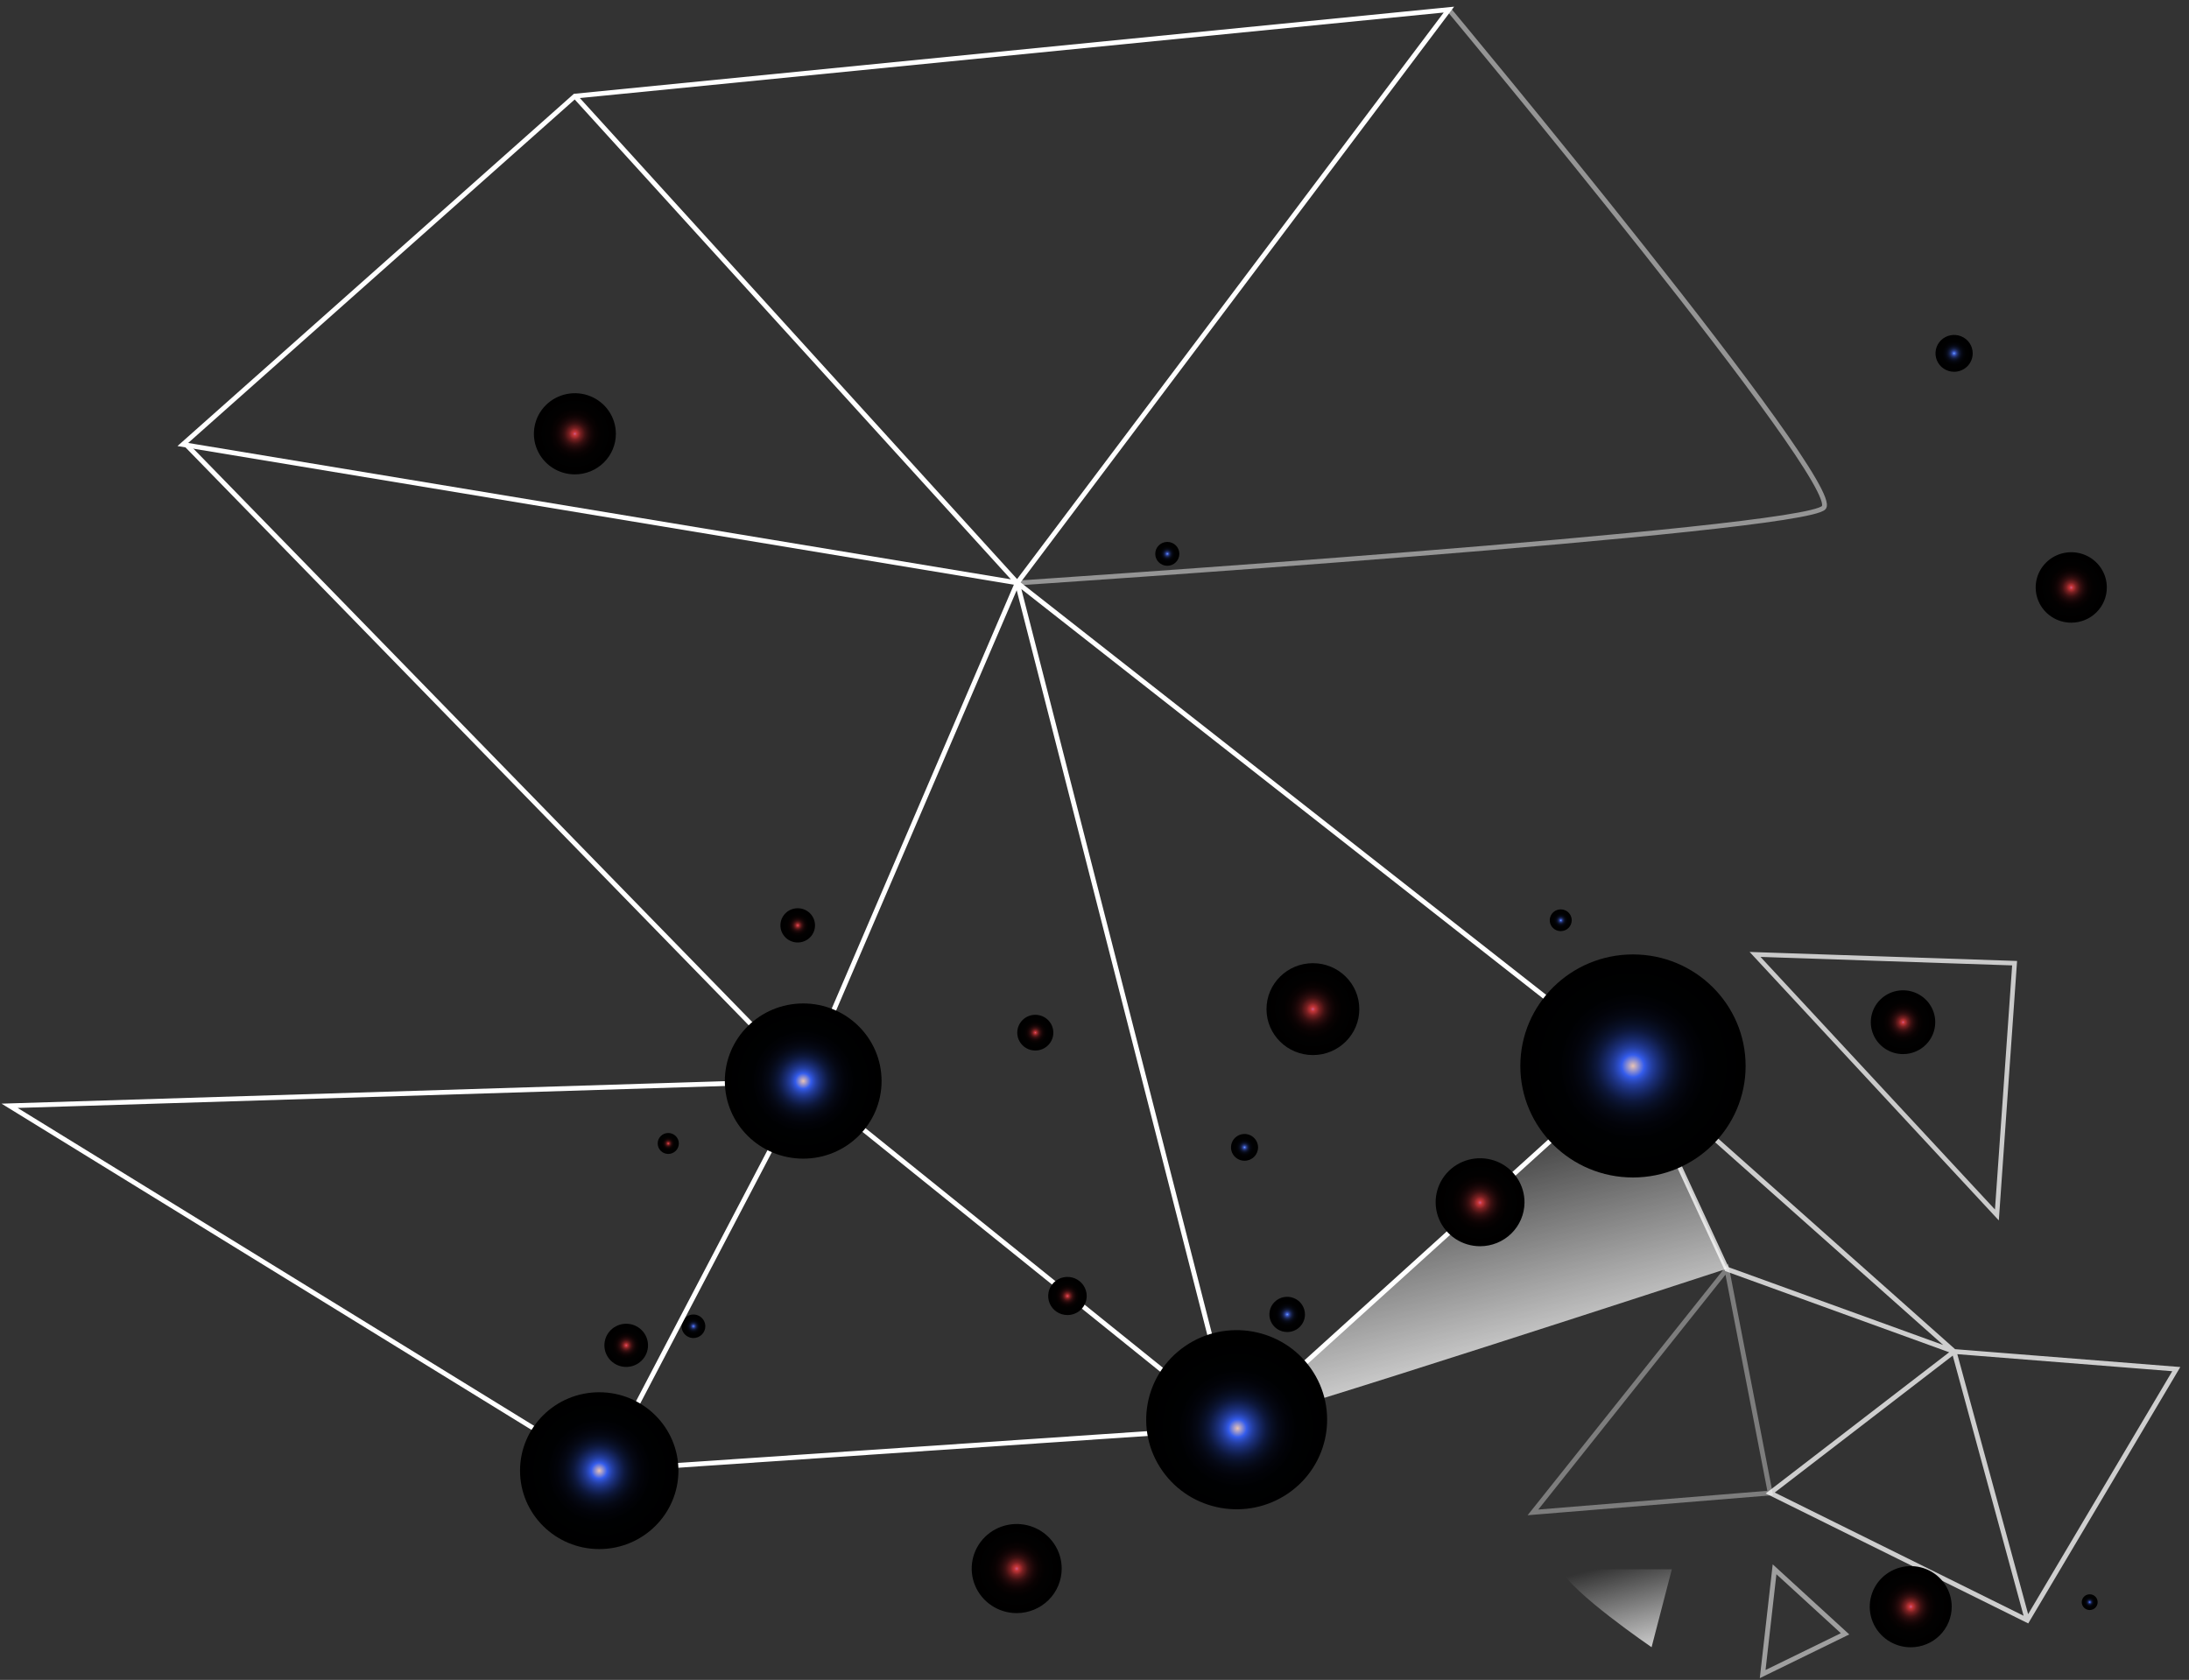 <svg width="228" height="175" viewBox="0 0 228 175" fill="none" xmlns="http://www.w3.org/2000/svg">
<rect x="0" y="0" width="228" height="175" fill="#333333" stroke="none"/>
<path style="mix-blend-mode:screen" opacity="0.35" d="M27.181 54.306C26.592 54.864 37.539 67.159 51.646 81.762C65.753 96.365 77.657 107.747 78.246 107.189C78.835 106.63 67.845 94.31 53.781 79.741C39.717 65.171 27.77 53.722 27.181 54.306Z" fill="url(#paint0_radial_91_756)"/>
<path style="mix-blend-mode:screen" opacity="0.35" d="M127.62 59.853C127.62 60.242 138.388 59.523 151.598 58.246C164.808 56.969 175.44 55.616 175.44 55.219C175.44 54.822 164.663 55.549 151.462 56.825C138.26 58.102 127.552 59.455 127.62 59.853Z" fill="url(#paint1_radial_91_756)"/>
<path style="mix-blend-mode:screen" d="M73.464 138.162C73.464 137.92 73.391 137.683 73.255 137.481C73.119 137.28 72.926 137.122 72.7 137.03C72.473 136.937 72.225 136.913 71.984 136.96C71.744 137.007 71.523 137.124 71.35 137.295C71.177 137.467 71.059 137.685 71.011 137.923C70.964 138.161 70.988 138.408 71.082 138.632C71.176 138.856 71.334 139.047 71.538 139.182C71.742 139.317 71.981 139.389 72.226 139.389C72.554 139.389 72.869 139.259 73.101 139.029C73.334 138.799 73.464 138.488 73.464 138.162Z" fill="url(#paint2_radial_91_756)"/>
<g style="mix-blend-mode:screen">
<path d="M131.036 119.526C131.036 119.25 130.953 118.98 130.798 118.751C130.643 118.521 130.423 118.342 130.166 118.237C129.908 118.131 129.625 118.103 129.352 118.157C129.079 118.211 128.827 118.344 128.63 118.539C128.433 118.734 128.299 118.983 128.245 119.253C128.19 119.524 128.218 119.805 128.325 120.06C128.432 120.315 128.612 120.532 128.844 120.686C129.076 120.839 129.348 120.921 129.627 120.921C130 120.921 130.359 120.774 130.623 120.512C130.887 120.251 131.036 119.896 131.036 119.526Z" fill="url(#paint3_radial_91_756)"/>
</g>
<g style="mix-blend-mode:screen">
<path d="M135.92 136.928C135.92 136.565 135.811 136.21 135.607 135.908C135.403 135.606 135.113 135.37 134.774 135.232C134.435 135.093 134.062 135.057 133.702 135.129C133.343 135.2 133.013 135.376 132.754 135.633C132.495 135.891 132.319 136.219 132.249 136.575C132.178 136.932 132.216 137.301 132.358 137.636C132.499 137.971 132.738 138.257 133.044 138.458C133.35 138.658 133.709 138.764 134.076 138.763C134.319 138.763 134.559 138.715 134.783 138.623C135.008 138.531 135.212 138.395 135.383 138.225C135.554 138.054 135.69 137.852 135.782 137.629C135.874 137.407 135.921 137.168 135.92 136.928Z" fill="url(#paint4_radial_91_756)"/>
</g>
<path style="mix-blend-mode:screen" d="M163.707 95.875C163.708 95.65 163.643 95.43 163.518 95.242C163.392 95.054 163.214 94.908 163.004 94.821C162.795 94.734 162.564 94.711 162.341 94.755C162.119 94.798 161.914 94.906 161.753 95.065C161.593 95.224 161.484 95.427 161.44 95.647C161.396 95.868 161.419 96.096 161.507 96.304C161.595 96.511 161.743 96.688 161.932 96.812C162.122 96.936 162.344 97.001 162.571 96.999C162.872 96.997 163.159 96.878 163.372 96.668C163.584 96.457 163.705 96.172 163.707 95.875Z" fill="url(#paint5_radial_91_756)"/>
<path style="mix-blend-mode:screen" d="M217.658 166.084C218.115 166.084 218.486 166.451 218.486 166.904C218.486 167.357 218.115 167.724 217.658 167.724C217.2 167.724 216.829 167.357 216.829 166.904C216.829 166.451 217.2 166.084 217.658 166.084Z" fill="url(#paint6_radial_91_756)"/>
<path style="mix-blend-mode:screen" d="M205.472 36.81C205.472 36.431 205.359 36.06 205.146 35.744C204.933 35.428 204.63 35.182 204.276 35.037C203.921 34.892 203.532 34.854 203.156 34.928C202.78 35.002 202.434 35.185 202.163 35.453C201.892 35.722 201.707 36.064 201.633 36.436C201.558 36.808 201.596 37.194 201.743 37.545C201.89 37.896 202.138 38.196 202.457 38.407C202.776 38.617 203.15 38.73 203.534 38.73C204.048 38.73 204.541 38.528 204.905 38.168C205.268 37.808 205.472 37.32 205.472 36.81Z" fill="url(#paint7_radial_91_756)"/>
<path style="mix-blend-mode:screen" d="M121.583 56.454C122.276 56.454 122.838 57.01 122.838 57.697C122.838 58.383 122.276 58.94 121.583 58.94C120.889 58.94 120.327 58.383 120.327 57.697C120.327 57.01 120.889 56.454 121.583 56.454Z" fill="url(#paint8_radial_91_756)"/>
<g style="mix-blend-mode:overlay" opacity="0.53">
<path d="M183.595 174.396L184.833 163.479L192.177 170.202L183.595 174.396Z" stroke="white" stroke-width="0.5" stroke-miterlimit="10"/>
</g>
<g style="mix-blend-mode:overlay" opacity="0.74">
<path d="M182.801 99.426L209.836 100.339L207.991 126.569L182.801 99.426Z" stroke="white" stroke-width="0.48" stroke-miterlimit="10"/>
</g>
<g style="mix-blend-mode:overlay">
<path d="M19.377 46.306L83.993 112.617L1 115.196L62.739 153.205L83.993 112.617" stroke="white" stroke-width="0.5" stroke-miterlimit="10"/>
</g>
<g style="mix-blend-mode:overlay" opacity="0.36">
<path d="M159.668 157.552L184.38 155.531L179.863 132.209L159.668 157.552Z" stroke="white" stroke-width="0.5" stroke-miterlimit="10"/>
</g>
<g style="mix-blend-mode:overlay" opacity="0.76">
<path d="M211.159 168.79L226.675 142.627L203.534 140.792L170.086 111.053L179.863 132.21L203.534 140.792L184.38 155.531L211.159 168.79ZM211.159 168.79L203.534 140.792" stroke="white" stroke-width="0.5" stroke-miterlimit="10"/>
</g>
<g style="mix-blend-mode:overlay">
<path d="M59.878 10.014L150.915 1L105.956 60.715L128.482 148.732L83.66 112.617L105.956 60.715L19.043 46.306L59.878 10.014ZM59.878 10.014L105.956 60.715L170.086 111.053L128.482 148.732L62.414 153.205" stroke="white" stroke-width="0.5" stroke-miterlimit="10"/>
</g>
<g style="mix-blend-mode:overlay" opacity="0.48">
<path d="M150.915 1C150.915 1 192.1 50.433 189.956 52.877C187.813 55.32 105.964 60.732 105.964 60.732" stroke="white" stroke-width="0.5" stroke-miterlimit="10"/>
</g>
<path style="mix-blend-mode:overlay" d="M128.815 148.233C129.951 148.479 179.863 132.167 179.863 132.167L170.086 111.028L128.815 148.233Z" fill="url(#paint9_linear_91_756)"/>
<path style="mix-blend-mode:overlay" d="M162.571 163.479C163.621 165.864 172.024 171.597 172.024 171.597L174.133 163.479H162.571Z" fill="url(#paint10_linear_91_756)"/>
<g style="mix-blend-mode:screen">
<path d="M83.66 104.533C88.168 104.533 91.823 108.153 91.823 112.617C91.823 117.082 88.168 120.701 83.66 120.701C79.151 120.701 75.496 117.082 75.496 112.617C75.496 108.153 79.151 104.533 83.66 104.533Z" fill="url(#paint11_radial_91_756)"/>
</g>
<g style="mix-blend-mode:screen">
<path d="M136.545 142.572C139.515 146.804 138.459 152.618 134.186 155.56C129.913 158.501 124.04 157.455 121.07 153.224C118.1 148.992 119.156 143.178 123.429 140.236C127.702 137.295 133.574 138.34 136.545 142.572Z" fill="url(#paint12_radial_91_756)"/>
</g>
<g style="mix-blend-mode:screen">
<path d="M62.414 145.037C66.97 145.037 70.663 148.694 70.663 153.205C70.663 157.717 66.97 161.374 62.414 161.374C57.858 161.374 54.165 157.717 54.165 153.205C54.165 148.694 57.858 145.037 62.414 145.037Z" fill="url(#paint13_radial_91_756)"/>
</g>
<g style="mix-blend-mode:screen">
<path d="M170.086 99.426C176.566 99.426 181.819 104.628 181.819 111.045C181.819 117.461 176.566 122.663 170.086 122.663C163.606 122.663 158.353 117.461 158.353 111.045C158.353 104.628 163.606 99.426 170.086 99.426Z" fill="url(#paint14_radial_91_756)"/>
</g>
<g style="mix-blend-mode:screen">
<path d="M69.604 118.029C70.213 118.029 70.706 118.517 70.706 119.12C70.706 119.722 70.213 120.211 69.604 120.211C68.996 120.211 68.503 119.722 68.503 119.12C68.503 118.517 68.996 118.029 69.604 118.029Z" fill="url(#paint15_radial_91_756)"/>
</g>
<g style="mix-blend-mode:screen">
<path d="M65.224 137.9C66.478 137.9 67.495 138.907 67.495 140.15C67.495 141.392 66.478 142.399 65.224 142.399C63.969 142.399 62.952 141.392 62.952 140.15C62.952 138.907 63.969 137.9 65.224 137.9Z" fill="url(#paint16_radial_91_756)"/>
</g>
<g style="mix-blend-mode:screen">
<path d="M83.088 94.615C84.083 94.615 84.89 95.413 84.89 96.399C84.89 97.384 84.083 98.183 83.088 98.183C82.093 98.183 81.286 97.384 81.286 96.399C81.286 95.413 82.093 94.615 83.088 94.615Z" fill="url(#paint17_radial_91_756)"/>
</g>
<g style="mix-blend-mode:screen">
<path d="M107.835 105.717C108.872 105.717 109.713 106.55 109.713 107.578C109.713 108.605 108.872 109.438 107.835 109.438C106.797 109.438 105.956 108.605 105.956 107.578C105.956 106.55 106.797 105.717 107.835 105.717Z" fill="url(#paint18_radial_91_756)"/>
</g>
<g style="mix-blend-mode:screen">
<path d="M136.748 100.339C139.418 100.339 141.582 102.482 141.582 105.125C141.582 107.769 139.418 109.911 136.748 109.911C134.079 109.911 131.915 107.769 131.915 105.125C131.915 102.482 134.079 100.339 136.748 100.339Z" fill="url(#paint19_radial_91_756)"/>
</g>
<path style="mix-blend-mode:screen" d="M64.148 45.19C64.148 44.354 63.897 43.537 63.428 42.841C62.959 42.146 62.292 41.604 61.512 41.284C60.732 40.964 59.873 40.88 59.045 41.044C58.217 41.207 57.456 41.609 56.859 42.201C56.262 42.792 55.855 43.545 55.691 44.365C55.526 45.186 55.61 46.036 55.934 46.808C56.257 47.581 56.804 48.241 57.506 48.706C58.208 49.17 59.034 49.418 59.878 49.418C61.011 49.418 62.096 48.973 62.897 48.18C63.698 47.387 64.148 46.312 64.148 45.19Z" fill="url(#paint20_radial_91_756)"/>
<path style="mix-blend-mode:screen" d="M113.189 135.008C113.189 134.615 113.071 134.231 112.85 133.904C112.63 133.578 112.317 133.323 111.95 133.172C111.583 133.022 111.18 132.983 110.79 133.059C110.401 133.136 110.044 133.325 109.763 133.603C109.482 133.881 109.291 134.235 109.214 134.621C109.136 135.006 109.176 135.406 109.328 135.769C109.48 136.132 109.737 136.442 110.067 136.661C110.397 136.879 110.785 136.995 111.182 136.995C111.714 136.995 112.225 136.786 112.601 136.413C112.977 136.041 113.189 135.535 113.189 135.008Z" fill="url(#paint21_radial_91_756)"/>
<path style="mix-blend-mode:screen" d="M158.788 125.284C158.797 124.376 158.532 123.486 158.029 122.727C157.526 121.967 156.806 121.373 155.961 121.02C155.116 120.667 154.184 120.57 153.283 120.742C152.383 120.914 151.554 121.347 150.903 121.986C150.251 122.625 149.806 123.442 149.624 124.332C149.442 125.222 149.531 126.146 149.88 126.986C150.229 127.826 150.822 128.544 151.584 129.05C152.346 129.555 153.243 129.825 154.16 129.825C155.38 129.825 156.551 129.348 157.418 128.498C158.284 127.647 158.777 126.492 158.788 125.284Z" fill="url(#paint22_radial_91_756)"/>
<path style="mix-blend-mode:screen" d="M203.286 167.377C203.286 166.541 203.036 165.724 202.567 165.029C202.098 164.333 201.431 163.791 200.651 163.471C199.87 163.151 199.012 163.068 198.184 163.231C197.355 163.394 196.595 163.797 195.998 164.388C195.4 164.979 194.994 165.732 194.829 166.553C194.664 167.373 194.749 168.223 195.072 168.995C195.395 169.768 195.942 170.428 196.645 170.893C197.347 171.357 198.172 171.605 199.017 171.605C200.149 171.605 201.235 171.16 202.036 170.367C202.836 169.574 203.286 168.499 203.286 167.377Z" fill="url(#paint23_radial_91_756)"/>
<path style="mix-blend-mode:screen" d="M110.584 163.412C110.586 162.493 110.312 161.595 109.798 160.83C109.284 160.066 108.553 159.469 107.696 159.117C106.84 158.764 105.897 158.671 104.987 158.849C104.077 159.027 103.241 159.469 102.584 160.118C101.928 160.766 101.48 161.594 101.299 162.494C101.117 163.395 101.21 164.329 101.564 165.178C101.919 166.026 102.52 166.752 103.291 167.262C104.062 167.773 104.969 168.045 105.896 168.045C107.138 168.045 108.329 167.557 109.208 166.689C110.087 165.82 110.582 164.641 110.584 163.412Z" fill="url(#paint24_radial_91_756)"/>
<path style="mix-blend-mode:screen" d="M201.57 106.495C201.572 105.837 201.376 105.194 201.008 104.646C200.64 104.098 200.116 103.671 199.502 103.418C198.889 103.166 198.213 103.099 197.561 103.227C196.91 103.355 196.311 103.672 195.841 104.137C195.371 104.602 195.051 105.195 194.922 105.841C194.793 106.486 194.86 107.155 195.115 107.762C195.37 108.37 195.802 108.889 196.355 109.253C196.908 109.618 197.558 109.812 198.222 109.81C199.11 109.808 199.96 109.458 200.587 108.837C201.214 108.215 201.568 107.374 201.57 106.495Z" fill="url(#paint25_radial_91_756)"/>
<path style="mix-blend-mode:screen" d="M219.442 61.206C219.444 60.48 219.228 59.769 218.822 59.164C218.416 58.56 217.838 58.088 217.161 57.809C216.484 57.53 215.738 57.456 215.019 57.597C214.299 57.737 213.638 58.086 213.119 58.599C212.6 59.112 212.246 59.766 212.102 60.478C211.959 61.19 212.031 61.929 212.312 62.6C212.592 63.271 213.067 63.844 213.677 64.248C214.286 64.652 215.003 64.867 215.736 64.867C216.718 64.867 217.659 64.482 218.354 63.795C219.049 63.109 219.44 62.178 219.442 61.206Z" fill="url(#paint26_radial_91_756)"/>
<defs>
<radialGradient id="paint0_radial_91_756" cx="0" cy="0" r="1" gradientUnits="userSpaceOnUse" gradientTransform="translate(25.616 30.838) rotate(-134.451) scale(32.296 1.357)">
<stop stop-color="white"/>
<stop offset="0.17" stop-color="#D6EBFE" stop-opacity="0.76"/>
<stop offset="0.32" stop-color="#B3DBFC" stop-opacity="0.55"/>
<stop offset="0.39" stop-color="#A5D4FC" stop-opacity="0.47"/>
<stop offset="0.49" stop-color="#8BB5FB" stop-opacity="0.35"/>
<stop offset="0.64" stop-color="#6C8DFA" stop-opacity="0.2"/>
<stop offset="0.78" stop-color="#5571F9" stop-opacity="0.09"/>
<stop offset="0.91" stop-color="#4760F8" stop-opacity="0.02"/>
<stop offset="1" stop-color="#425AF8" stop-opacity="0"/>
</radialGradient>
<radialGradient id="paint1_radial_91_756" cx="0" cy="0" r="1" gradientUnits="userSpaceOnUse" gradientTransform="translate(138.939 51.532) rotate(173.721) scale(21.091 0.546)">
<stop stop-color="white"/>
<stop offset="0.17" stop-color="#D6EBFE" stop-opacity="0.76"/>
<stop offset="0.32" stop-color="#B3DBFC" stop-opacity="0.55"/>
<stop offset="0.39" stop-color="#A5D4FC" stop-opacity="0.47"/>
<stop offset="0.49" stop-color="#8BB5FB" stop-opacity="0.35"/>
<stop offset="0.64" stop-color="#6C8DFA" stop-opacity="0.2"/>
<stop offset="0.78" stop-color="#5571F9" stop-opacity="0.09"/>
<stop offset="0.91" stop-color="#4760F8" stop-opacity="0.02"/>
<stop offset="1" stop-color="#425AF8" stop-opacity="0"/>
</radialGradient>
<radialGradient id="paint2_radial_91_756" cx="0" cy="0" r="1" gradientUnits="userSpaceOnUse" gradientTransform="translate(72.226 138.162) scale(1.238 1.226)">
<stop stop-color="#7BB7E9"/>
<stop offset="0.05" stop-color="#4667E2"/>
<stop offset="0.08" stop-color="#3D5AC6"/>
<stop offset="0.12" stop-color="#31479D"/>
<stop offset="0.16" stop-color="#253677"/>
<stop offset="0.22" stop-color="#1B2757"/>
<stop offset="0.27" stop-color="#121B3B"/>
<stop offset="0.34" stop-color="#0C1125"/>
<stop offset="0.41" stop-color="#060915"/>
<stop offset="0.51" stop-color="#030409"/>
<stop offset="0.64" stop-color="#010102"/>
<stop offset="1"/>
</radialGradient>
<radialGradient id="paint3_radial_91_756" cx="0" cy="0" r="1" gradientUnits="userSpaceOnUse" gradientTransform="translate(129.627 119.526) scale(1.409 1.395)">
<stop stop-color="#7BB7E9"/>
<stop offset="0.05" stop-color="#4667E2"/>
<stop offset="0.08" stop-color="#3D5AC6"/>
<stop offset="0.12" stop-color="#31479D"/>
<stop offset="0.16" stop-color="#253677"/>
<stop offset="0.22" stop-color="#1B2757"/>
<stop offset="0.27" stop-color="#121B3B"/>
<stop offset="0.34" stop-color="#0C1125"/>
<stop offset="0.41" stop-color="#060915"/>
<stop offset="0.51" stop-color="#030409"/>
<stop offset="0.64" stop-color="#010102"/>
<stop offset="1"/>
</radialGradient>
<radialGradient id="paint4_radial_91_756" cx="0" cy="0" r="1" gradientUnits="userSpaceOnUse" gradientTransform="translate(134.076 136.928) scale(1.853 1.835)">
<stop stop-color="#7BB7E9"/>
<stop offset="0.05" stop-color="#4667E2"/>
<stop offset="0.08" stop-color="#3D5AC6"/>
<stop offset="0.12" stop-color="#31479D"/>
<stop offset="0.16" stop-color="#253677"/>
<stop offset="0.22" stop-color="#1B2757"/>
<stop offset="0.27" stop-color="#121B3B"/>
<stop offset="0.34" stop-color="#0C1125"/>
<stop offset="0.41" stop-color="#060915"/>
<stop offset="0.51" stop-color="#030409"/>
<stop offset="0.64" stop-color="#010102"/>
<stop offset="1"/>
</radialGradient>
<radialGradient id="paint5_radial_91_756" cx="0" cy="0" r="1" gradientUnits="userSpaceOnUse" gradientTransform="translate(162.571 95.875) scale(1.136 1.125)">
<stop stop-color="#7BB7E9"/>
<stop offset="0.05" stop-color="#4667E2"/>
<stop offset="0.08" stop-color="#3D5AC6"/>
<stop offset="0.12" stop-color="#31479D"/>
<stop offset="0.16" stop-color="#253677"/>
<stop offset="0.22" stop-color="#1B2757"/>
<stop offset="0.27" stop-color="#121B3B"/>
<stop offset="0.34" stop-color="#0C1125"/>
<stop offset="0.41" stop-color="#060915"/>
<stop offset="0.51" stop-color="#030409"/>
<stop offset="0.64" stop-color="#010102"/>
<stop offset="1"/>
</radialGradient>
<radialGradient id="paint6_radial_91_756" cx="0" cy="0" r="1" gradientUnits="userSpaceOnUse" gradientTransform="translate(217.658 166.904) scale(0.828 0.82)">
<stop stop-color="#7BB7E9"/>
<stop offset="0.05" stop-color="#4667E2"/>
<stop offset="0.08" stop-color="#3D5AC6"/>
<stop offset="0.12" stop-color="#31479D"/>
<stop offset="0.16" stop-color="#253677"/>
<stop offset="0.22" stop-color="#1B2757"/>
<stop offset="0.27" stop-color="#121B3B"/>
<stop offset="0.34" stop-color="#0C1125"/>
<stop offset="0.41" stop-color="#060915"/>
<stop offset="0.51" stop-color="#030409"/>
<stop offset="0.64" stop-color="#010102"/>
<stop offset="1"/>
</radialGradient>
<radialGradient id="paint7_radial_91_756" cx="0" cy="0" r="1" gradientUnits="userSpaceOnUse" gradientTransform="translate(203.534 36.81) scale(1.938 1.919)">
<stop stop-color="#7BB7E9"/>
<stop offset="0.05" stop-color="#4667E2"/>
<stop offset="0.08" stop-color="#3D5AC6"/>
<stop offset="0.12" stop-color="#31479D"/>
<stop offset="0.16" stop-color="#253677"/>
<stop offset="0.22" stop-color="#1B2757"/>
<stop offset="0.27" stop-color="#121B3B"/>
<stop offset="0.34" stop-color="#0C1125"/>
<stop offset="0.41" stop-color="#060915"/>
<stop offset="0.51" stop-color="#030409"/>
<stop offset="0.64" stop-color="#010102"/>
<stop offset="1"/>
</radialGradient>
<radialGradient id="paint8_radial_91_756" cx="0" cy="0" r="1" gradientUnits="userSpaceOnUse" gradientTransform="translate(121.583 57.697) scale(1.255 1.243)">
<stop stop-color="#7BB7E9"/>
<stop offset="0.05" stop-color="#4667E2"/>
<stop offset="0.08" stop-color="#3D5AC6"/>
<stop offset="0.12" stop-color="#31479D"/>
<stop offset="0.16" stop-color="#253677"/>
<stop offset="0.22" stop-color="#1B2757"/>
<stop offset="0.27" stop-color="#121B3B"/>
<stop offset="0.34" stop-color="#0C1125"/>
<stop offset="0.41" stop-color="#060915"/>
<stop offset="0.51" stop-color="#030409"/>
<stop offset="0.64" stop-color="#010102"/>
<stop offset="1"/>
</radialGradient>
<linearGradient id="paint9_linear_91_756" x1="156.73" y1="149.316" x2="148.85" y2="118.795" gradientUnits="userSpaceOnUse">
<stop stop-color="white"/>
<stop offset="1" stop-color="white" stop-opacity="0"/>
</linearGradient>
<linearGradient id="paint10_linear_91_756" x1="171.392" y1="175.03" x2="168.257" y2="162.906" gradientUnits="userSpaceOnUse">
<stop stop-color="white"/>
<stop offset="1" stop-color="white" stop-opacity="0"/>
</linearGradient>
<radialGradient id="paint11_radial_91_756" cx="0" cy="0" r="1" gradientUnits="userSpaceOnUse" gradientTransform="translate(83.66 112.617) scale(8.164 8.084)">
<stop stop-color="#E9C3B4"/>
<stop offset="0.1" stop-color="#345CEC"/>
<stop offset="0.13" stop-color="#2C4DC6"/>
<stop offset="0.17" stop-color="#233D9D"/>
<stop offset="0.22" stop-color="#1A2E77"/>
<stop offset="0.27" stop-color="#132257"/>
<stop offset="0.32" stop-color="#0D173B"/>
<stop offset="0.38" stop-color="#080F25"/>
<stop offset="0.45" stop-color="#050814"/>
<stop offset="0.54" stop-color="#020309"/>
<stop offset="0.66" stop-color="#000102"/>
<stop offset="1"/>
</radialGradient>
<radialGradient id="paint12_radial_91_756" cx="0" cy="0" r="1" gradientUnits="userSpaceOnUse" gradientTransform="translate(128.898 148.793) scale(9.41 9.318)">
<stop stop-color="#E9C3B4"/>
<stop offset="0.1" stop-color="#345CEC"/>
<stop offset="0.13" stop-color="#2C4DC6"/>
<stop offset="0.17" stop-color="#233D9D"/>
<stop offset="0.22" stop-color="#1A2E77"/>
<stop offset="0.27" stop-color="#132257"/>
<stop offset="0.32" stop-color="#0D173B"/>
<stop offset="0.38" stop-color="#080F25"/>
<stop offset="0.45" stop-color="#050814"/>
<stop offset="0.54" stop-color="#020309"/>
<stop offset="0.66" stop-color="#000102"/>
<stop offset="1"/>
</radialGradient>
<radialGradient id="paint13_radial_91_756" cx="0" cy="0" r="1" gradientUnits="userSpaceOnUse" gradientTransform="translate(62.414 153.205) scale(8.249 8.168)">
<stop stop-color="#E9C3B4"/>
<stop offset="0.1" stop-color="#345CEC"/>
<stop offset="0.13" stop-color="#2C4DC6"/>
<stop offset="0.17" stop-color="#233D9D"/>
<stop offset="0.22" stop-color="#1A2E77"/>
<stop offset="0.27" stop-color="#132257"/>
<stop offset="0.32" stop-color="#0D173B"/>
<stop offset="0.38" stop-color="#080F25"/>
<stop offset="0.45" stop-color="#050814"/>
<stop offset="0.54" stop-color="#020309"/>
<stop offset="0.66" stop-color="#000102"/>
<stop offset="1"/>
</radialGradient>
<radialGradient id="paint14_radial_91_756" cx="0" cy="0" r="1" gradientUnits="userSpaceOnUse" gradientTransform="translate(170.086 111.045) scale(11.733 11.618)">
<stop stop-color="#E9C3B4"/>
<stop offset="0.1" stop-color="#345CEC"/>
<stop offset="0.13" stop-color="#2C4DC6"/>
<stop offset="0.17" stop-color="#233D9D"/>
<stop offset="0.22" stop-color="#1A2E77"/>
<stop offset="0.27" stop-color="#132257"/>
<stop offset="0.32" stop-color="#0D173B"/>
<stop offset="0.38" stop-color="#080F25"/>
<stop offset="0.45" stop-color="#050814"/>
<stop offset="0.54" stop-color="#020309"/>
<stop offset="0.66" stop-color="#000102"/>
<stop offset="1"/>
</radialGradient>
<radialGradient id="paint15_radial_91_756" cx="0" cy="0" r="1" gradientUnits="userSpaceOnUse" gradientTransform="translate(69.604 119.12) scale(1.102 1.091)">
<stop stop-color="#CD5988"/>
<stop offset="0.05" stop-color="#C43538"/>
<stop offset="0.1" stop-color="#9B2A2C"/>
<stop offset="0.14" stop-color="#772022"/>
<stop offset="0.2" stop-color="#571718"/>
<stop offset="0.25" stop-color="#3B1011"/>
<stop offset="0.32" stop-color="#250A0B"/>
<stop offset="0.4" stop-color="#140506"/>
<stop offset="0.49" stop-color="#090202"/>
<stop offset="0.63" stop-color="#020101"/>
<stop offset="1"/>
</radialGradient>
<radialGradient id="paint16_radial_91_756" cx="0" cy="0" r="1" gradientUnits="userSpaceOnUse" gradientTransform="translate(65.224 140.15) scale(2.271 2.249)">
<stop stop-color="#CD5988"/>
<stop offset="0.05" stop-color="#C43538"/>
<stop offset="0.1" stop-color="#9B2A2C"/>
<stop offset="0.14" stop-color="#772022"/>
<stop offset="0.2" stop-color="#571718"/>
<stop offset="0.25" stop-color="#3B1011"/>
<stop offset="0.32" stop-color="#250A0B"/>
<stop offset="0.4" stop-color="#140506"/>
<stop offset="0.49" stop-color="#090202"/>
<stop offset="0.63" stop-color="#020101"/>
<stop offset="1"/>
</radialGradient>
<radialGradient id="paint17_radial_91_756" cx="0" cy="0" r="1" gradientUnits="userSpaceOnUse" gradientTransform="translate(83.088 96.399) scale(1.802 1.784)">
<stop stop-color="#CD5988"/>
<stop offset="0.05" stop-color="#C43538"/>
<stop offset="0.1" stop-color="#9B2A2C"/>
<stop offset="0.14" stop-color="#772022"/>
<stop offset="0.2" stop-color="#571718"/>
<stop offset="0.25" stop-color="#3B1011"/>
<stop offset="0.32" stop-color="#250A0B"/>
<stop offset="0.4" stop-color="#140506"/>
<stop offset="0.49" stop-color="#090202"/>
<stop offset="0.63" stop-color="#020101"/>
<stop offset="1"/>
</radialGradient>
<radialGradient id="paint18_radial_91_756" cx="0" cy="0" r="1" gradientUnits="userSpaceOnUse" gradientTransform="translate(107.835 107.578) scale(1.879 1.86)">
<stop stop-color="#CD5988"/>
<stop offset="0.05" stop-color="#C43538"/>
<stop offset="0.1" stop-color="#9B2A2C"/>
<stop offset="0.14" stop-color="#772022"/>
<stop offset="0.2" stop-color="#571718"/>
<stop offset="0.25" stop-color="#3B1011"/>
<stop offset="0.32" stop-color="#250A0B"/>
<stop offset="0.4" stop-color="#140506"/>
<stop offset="0.49" stop-color="#090202"/>
<stop offset="0.63" stop-color="#020101"/>
<stop offset="1"/>
</radialGradient>
<radialGradient id="paint19_radial_91_756" cx="0" cy="0" r="1" gradientUnits="userSpaceOnUse" gradientTransform="translate(136.748 105.125) scale(4.833 4.786)">
<stop stop-color="#CD5988"/>
<stop offset="0.05" stop-color="#C43538"/>
<stop offset="0.1" stop-color="#9B2A2C"/>
<stop offset="0.14" stop-color="#772022"/>
<stop offset="0.2" stop-color="#571718"/>
<stop offset="0.25" stop-color="#3B1011"/>
<stop offset="0.32" stop-color="#250A0B"/>
<stop offset="0.4" stop-color="#140506"/>
<stop offset="0.49" stop-color="#090202"/>
<stop offset="0.63" stop-color="#020101"/>
<stop offset="1"/>
</radialGradient>
<radialGradient id="paint20_radial_91_756" cx="0" cy="0" r="1" gradientUnits="userSpaceOnUse" gradientTransform="translate(59.878 45.19) scale(4.27 4.228)">
<stop stop-color="#CD5988"/>
<stop offset="0.05" stop-color="#C43538"/>
<stop offset="0.1" stop-color="#9B2A2C"/>
<stop offset="0.14" stop-color="#772022"/>
<stop offset="0.2" stop-color="#571718"/>
<stop offset="0.25" stop-color="#3B1011"/>
<stop offset="0.32" stop-color="#250A0B"/>
<stop offset="0.4" stop-color="#140506"/>
<stop offset="0.49" stop-color="#090202"/>
<stop offset="0.63" stop-color="#020101"/>
<stop offset="1"/>
</radialGradient>
<radialGradient id="paint21_radial_91_756" cx="0" cy="0" r="1" gradientUnits="userSpaceOnUse" gradientTransform="translate(111.182 135.008) scale(2.007 1.987)">
<stop stop-color="#CD5988"/>
<stop offset="0.05" stop-color="#C43538"/>
<stop offset="0.1" stop-color="#9B2A2C"/>
<stop offset="0.14" stop-color="#772022"/>
<stop offset="0.2" stop-color="#571718"/>
<stop offset="0.25" stop-color="#3B1011"/>
<stop offset="0.32" stop-color="#250A0B"/>
<stop offset="0.4" stop-color="#140506"/>
<stop offset="0.49" stop-color="#090202"/>
<stop offset="0.63" stop-color="#020101"/>
<stop offset="1"/>
</radialGradient>
<radialGradient id="paint22_radial_91_756" cx="0" cy="0" r="1" gradientUnits="userSpaceOnUse" gradientTransform="translate(154.16 125.284) scale(4.628 4.583)">
<stop stop-color="#CD5988"/>
<stop offset="0.05" stop-color="#C43538"/>
<stop offset="0.1" stop-color="#9B2A2C"/>
<stop offset="0.14" stop-color="#772022"/>
<stop offset="0.2" stop-color="#571718"/>
<stop offset="0.25" stop-color="#3B1011"/>
<stop offset="0.32" stop-color="#250A0B"/>
<stop offset="0.4" stop-color="#140506"/>
<stop offset="0.49" stop-color="#090202"/>
<stop offset="0.63" stop-color="#020101"/>
<stop offset="1"/>
</radialGradient>
<radialGradient id="paint23_radial_91_756" cx="0" cy="0" r="1" gradientUnits="userSpaceOnUse" gradientTransform="translate(199.025 167.377) scale(4.261 4.219)">
<stop stop-color="#CD5988"/>
<stop offset="0.05" stop-color="#C43538"/>
<stop offset="0.1" stop-color="#9B2A2C"/>
<stop offset="0.14" stop-color="#772022"/>
<stop offset="0.2" stop-color="#571718"/>
<stop offset="0.25" stop-color="#3B1011"/>
<stop offset="0.32" stop-color="#250A0B"/>
<stop offset="0.4" stop-color="#140506"/>
<stop offset="0.49" stop-color="#090202"/>
<stop offset="0.63" stop-color="#020101"/>
<stop offset="1"/>
</radialGradient>
<radialGradient id="paint24_radial_91_756" cx="0" cy="0" r="1" gradientUnits="userSpaceOnUse" gradientTransform="translate(105.896 163.412) scale(4.68 4.634)">
<stop stop-color="#CD5988"/>
<stop offset="0.05" stop-color="#C43538"/>
<stop offset="0.1" stop-color="#9B2A2C"/>
<stop offset="0.14" stop-color="#772022"/>
<stop offset="0.2" stop-color="#571718"/>
<stop offset="0.25" stop-color="#3B1011"/>
<stop offset="0.32" stop-color="#250A0B"/>
<stop offset="0.4" stop-color="#140506"/>
<stop offset="0.49" stop-color="#090202"/>
<stop offset="0.63" stop-color="#020101"/>
<stop offset="1"/>
</radialGradient>
<radialGradient id="paint25_radial_91_756" cx="0" cy="0" r="1" gradientUnits="userSpaceOnUse" gradientTransform="translate(198.222 106.495) scale(3.356 3.323)">
<stop stop-color="#CD5988"/>
<stop offset="0.05" stop-color="#C43538"/>
<stop offset="0.1" stop-color="#9B2A2C"/>
<stop offset="0.14" stop-color="#772022"/>
<stop offset="0.2" stop-color="#571718"/>
<stop offset="0.25" stop-color="#3B1011"/>
<stop offset="0.32" stop-color="#250A0B"/>
<stop offset="0.4" stop-color="#140506"/>
<stop offset="0.49" stop-color="#090202"/>
<stop offset="0.63" stop-color="#020101"/>
<stop offset="1"/>
</radialGradient>
<radialGradient id="paint26_radial_91_756" cx="0" cy="0" r="1" gradientUnits="userSpaceOnUse" gradientTransform="translate(215.736 61.206) scale(3.706 3.67)">
<stop stop-color="#CD5988"/>
<stop offset="0.05" stop-color="#C43538"/>
<stop offset="0.1" stop-color="#9B2A2C"/>
<stop offset="0.14" stop-color="#772022"/>
<stop offset="0.2" stop-color="#571718"/>
<stop offset="0.25" stop-color="#3B1011"/>
<stop offset="0.32" stop-color="#250A0B"/>
<stop offset="0.4" stop-color="#140506"/>
<stop offset="0.49" stop-color="#090202"/>
<stop offset="0.63" stop-color="#020101"/>
<stop offset="1"/>
</radialGradient>
</defs>
</svg>
